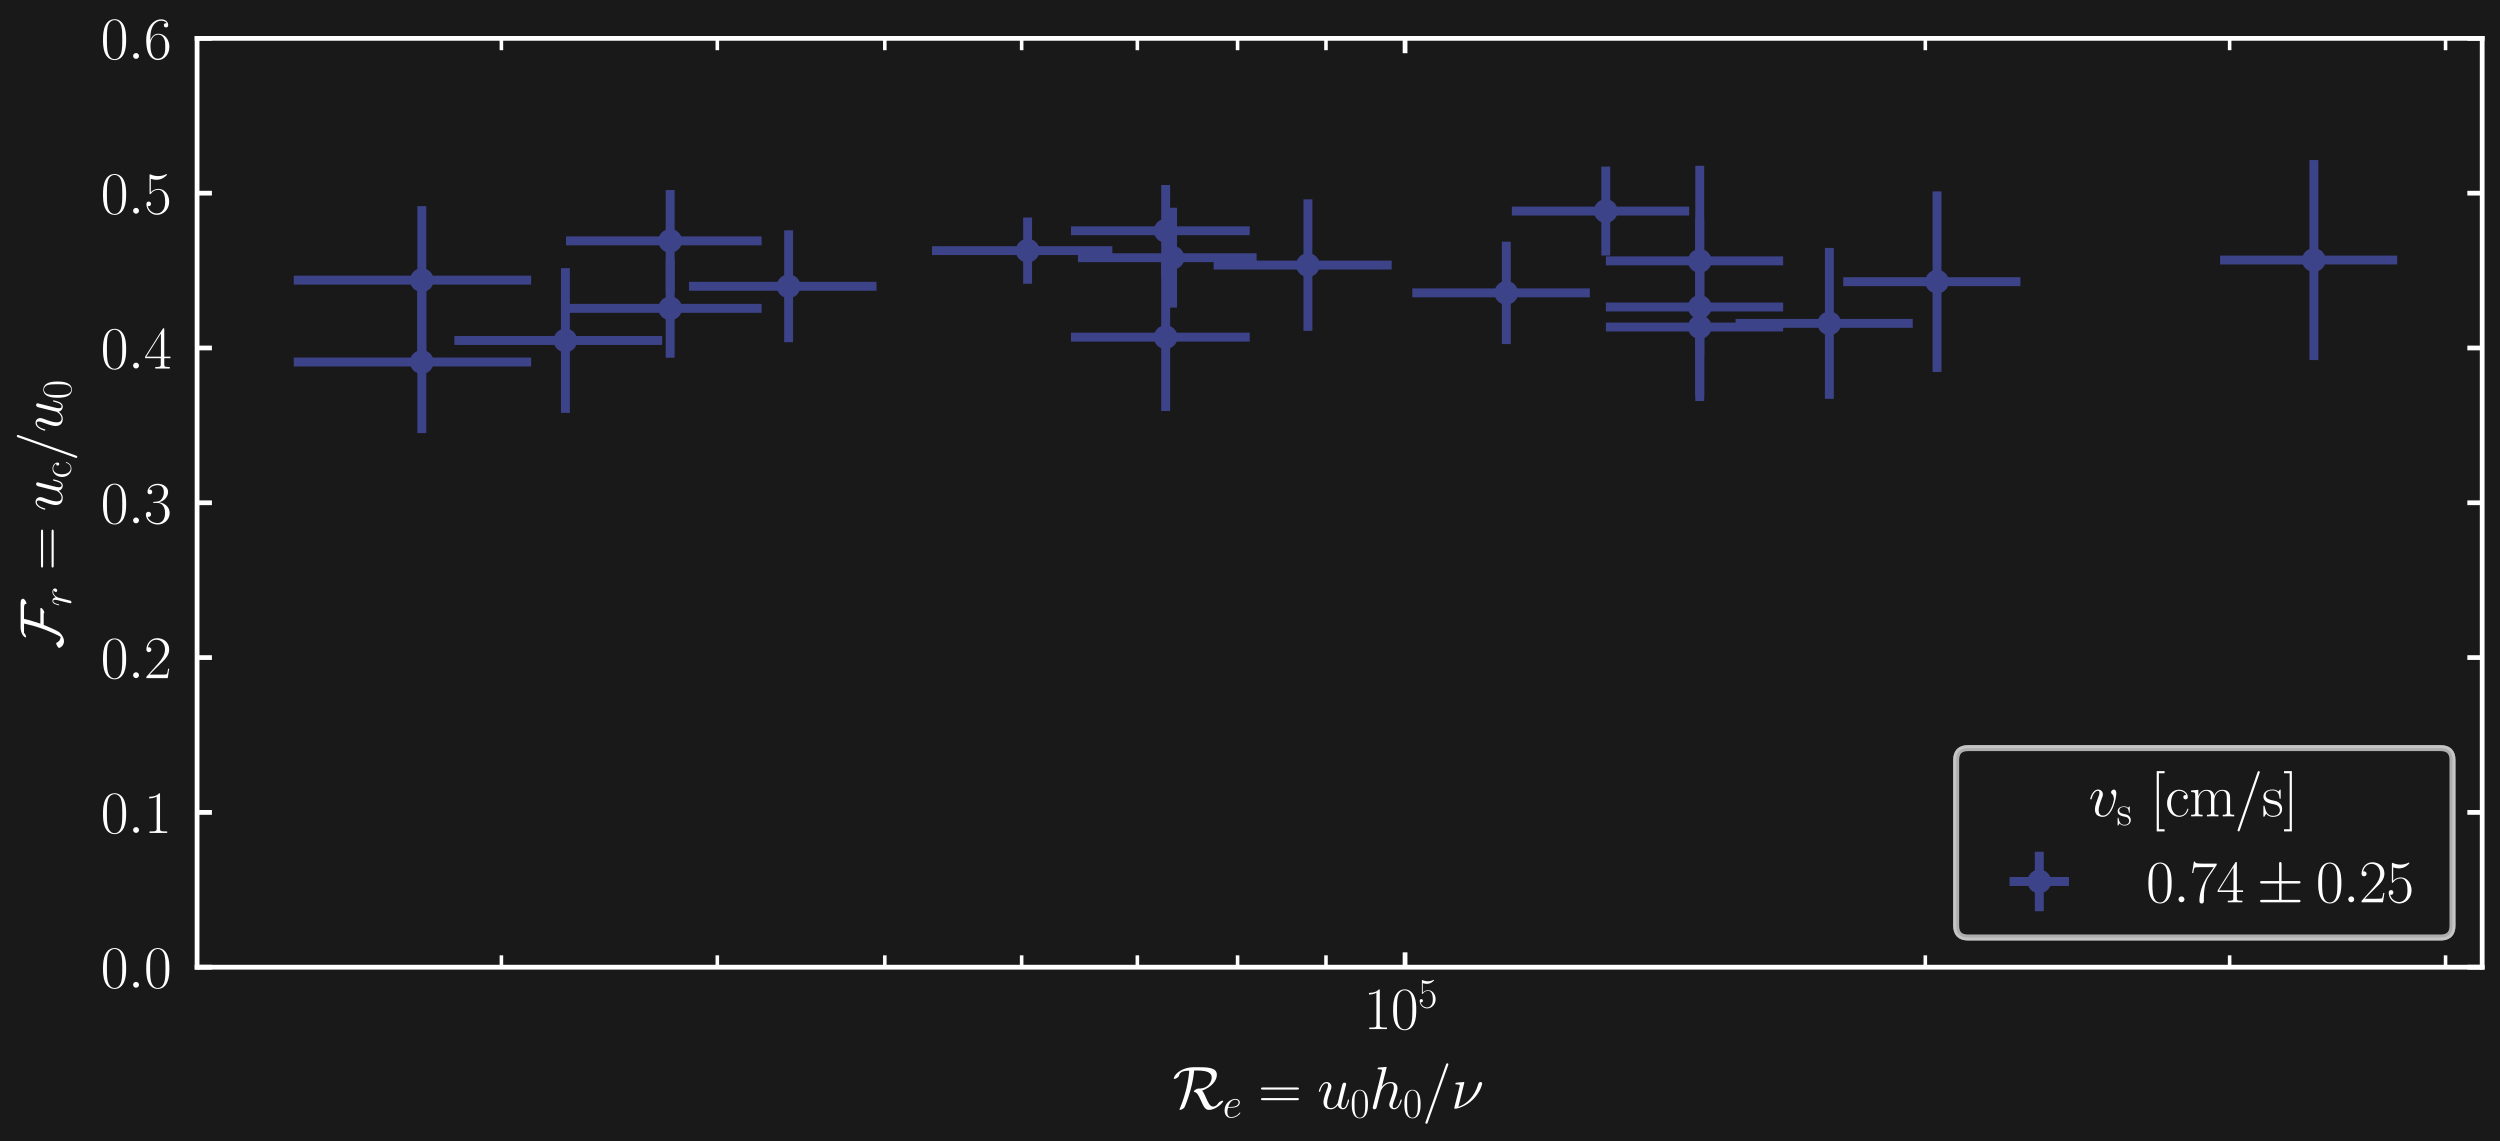 <?xml version="1.0" encoding="utf-8" standalone="no"?>
<!DOCTYPE svg PUBLIC "-//W3C//DTD SVG 1.1//EN"
  "http://www.w3.org/Graphics/SVG/1.1/DTD/svg11.dtd">
<svg xmlns:xlink="http://www.w3.org/1999/xlink" width="421.08pt" height="192.226pt" viewBox="0 0 421.08 192.226" xmlns="http://www.w3.org/2000/svg" version="1.1">
 <defs>
  <style type="text/css">*{stroke-linejoin: round; stroke-linecap: butt}</style>
 </defs>
 <g id="figure_1">
  <g id="patch_1">
   <path d="M 0 192.226 
L 421.08 192.226 
L 421.08 0 
L 0 0 
z
" style="fill: #191919"/>
  </g>
  <g id="axes_1">
   <g id="patch_2">
    <path d="M 33.193 162.908 
L 418.08 162.908 
L 418.08 6.459 
L 33.193 6.459 
z
" style="fill: #191919"/>
   </g>
   <g id="matplotlib.axis_1">
    <g id="xtick_1">
     <g id="line2d_1">
      <defs>
       <path id="mb55806e3a5" d="M 0 0 
L 0 -2.5 
" style="stroke: #ffffff; stroke-width: 0.8"/>
      </defs>
      <g>
       <use xlink:href="#mb55806e3a5" x="236.657" y="162.908" style="fill: #ffffff; stroke: #ffffff; stroke-width: 0.8"/>
      </g>
     </g>
     <g id="line2d_2">
      <defs>
       <path id="m698bd5541d" d="M 0 0 
L 0 2.5 
" style="stroke: #ffffff; stroke-width: 0.8"/>
      </defs>
      <g>
       <use xlink:href="#m698bd5541d" x="236.657" y="6.459" style="fill: #ffffff; stroke: #ffffff; stroke-width: 0.8"/>
      </g>
     </g>
     <g id="text_1">
      <!-- $\mathdefault{10^{5}}$ -->
      <g style="fill: #ffffff" transform="translate(229.69 173.326) scale(0.1 -0.1)">
       <defs>
        <path id="CMR17-31" d="M 1702 4058 
C 1702 4192 1696 4192 1606 4192 
C 1357 3916 979 3827 621 3827 
C 602 3827 570 3827 563 3808 
C 557 3795 557 3782 557 3648 
C 755 3648 1088 3686 1344 3839 
L 1344 461 
C 1344 236 1331 160 781 160 
L 589 160 
L 589 0 
C 896 0 1216 0 1523 0 
C 1830 0 2150 0 2458 0 
L 2458 160 
L 2266 160 
C 1715 160 1702 230 1702 458 
L 1702 4058 
z
" transform="scale(0.016)"/>
        <path id="CMR17-30" d="M 2688 2025 
C 2688 2416 2682 3080 2413 3591 
C 2176 4039 1798 4198 1466 4198 
C 1158 4198 768 4058 525 3597 
C 269 3118 243 2524 243 2025 
C 243 1661 250 1106 448 619 
C 723 -39 1216 -128 1466 -128 
C 1760 -128 2208 -7 2470 600 
C 2662 1042 2688 1559 2688 2025 
z
M 1466 -26 
C 1056 -26 813 325 723 812 
C 653 1188 653 1738 653 2096 
C 653 2588 653 2997 736 3387 
C 858 3929 1216 4096 1466 4096 
C 1728 4096 2067 3923 2189 3400 
C 2272 3036 2278 2607 2278 2096 
C 2278 1680 2278 1169 2202 792 
C 2067 95 1690 -26 1466 -26 
z
" transform="scale(0.016)"/>
        <path id="CMR17-35" d="M 730 3692 
C 794 3666 1056 3584 1325 3584 
C 1920 3584 2246 3911 2432 4100 
C 2432 4157 2432 4192 2394 4192 
C 2387 4192 2374 4192 2323 4163 
C 2099 4058 1837 3973 1517 3973 
C 1325 3973 1037 3999 723 4139 
C 653 4171 640 4171 634 4171 
C 602 4171 595 4164 595 4037 
L 595 2203 
C 595 2089 595 2057 659 2057 
C 691 2057 704 2070 736 2114 
C 941 2401 1222 2522 1542 2522 
C 1766 2522 2246 2382 2246 1289 
C 2246 1085 2246 715 2054 421 
C 1894 159 1645 25 1370 25 
C 947 25 518 320 403 814 
C 429 807 480 795 506 795 
C 589 795 749 840 749 1038 
C 749 1210 627 1280 506 1280 
C 358 1280 262 1190 262 1011 
C 262 454 704 -128 1382 -128 
C 2042 -128 2669 440 2669 1264 
C 2669 2030 2170 2624 1549 2624 
C 1222 2624 947 2503 730 2274 
L 730 3692 
z
" transform="scale(0.016)"/>
       </defs>
       <use xlink:href="#CMR17-31" transform="scale(0.996)"/>
       <use xlink:href="#CMR17-30" transform="translate(45.69 0) scale(0.996)"/>
       <use xlink:href="#CMR17-35" transform="translate(91.381 36.154) scale(0.697)"/>
      </g>
     </g>
    </g>
    <g id="xtick_2">
     <g id="line2d_3">
      <defs>
       <path id="mb753d626f0" d="M 0 0 
L 0 -2 
" style="stroke: #ffffff; stroke-width: 0.6"/>
      </defs>
      <g>
       <use xlink:href="#mb753d626f0" x="33.193" y="162.908" style="fill: #ffffff; stroke: #ffffff; stroke-width: 0.6"/>
      </g>
     </g>
     <g id="line2d_4">
      <defs>
       <path id="m8e0b3cd040" d="M 0 0 
L 0 2 
" style="stroke: #ffffff; stroke-width: 0.6"/>
      </defs>
      <g>
       <use xlink:href="#m8e0b3cd040" x="33.193" y="6.459" style="fill: #ffffff; stroke: #ffffff; stroke-width: 0.6"/>
      </g>
     </g>
    </g>
    <g id="xtick_3">
     <g id="line2d_5">
      <g>
       <use xlink:href="#mb753d626f0" x="84.452" y="162.908" style="fill: #ffffff; stroke: #ffffff; stroke-width: 0.6"/>
      </g>
     </g>
     <g id="line2d_6">
      <g>
       <use xlink:href="#m8e0b3cd040" x="84.452" y="6.459" style="fill: #ffffff; stroke: #ffffff; stroke-width: 0.6"/>
      </g>
     </g>
    </g>
    <g id="xtick_4">
     <g id="line2d_7">
      <g>
       <use xlink:href="#mb753d626f0" x="120.82" y="162.908" style="fill: #ffffff; stroke: #ffffff; stroke-width: 0.6"/>
      </g>
     </g>
     <g id="line2d_8">
      <g>
       <use xlink:href="#m8e0b3cd040" x="120.82" y="6.459" style="fill: #ffffff; stroke: #ffffff; stroke-width: 0.6"/>
      </g>
     </g>
    </g>
    <g id="xtick_5">
     <g id="line2d_9">
      <g>
       <use xlink:href="#mb753d626f0" x="149.03" y="162.908" style="fill: #ffffff; stroke: #ffffff; stroke-width: 0.6"/>
      </g>
     </g>
     <g id="line2d_10">
      <g>
       <use xlink:href="#m8e0b3cd040" x="149.03" y="6.459" style="fill: #ffffff; stroke: #ffffff; stroke-width: 0.6"/>
      </g>
     </g>
    </g>
    <g id="xtick_6">
     <g id="line2d_11">
      <g>
       <use xlink:href="#mb753d626f0" x="172.079" y="162.908" style="fill: #ffffff; stroke: #ffffff; stroke-width: 0.6"/>
      </g>
     </g>
     <g id="line2d_12">
      <g>
       <use xlink:href="#m8e0b3cd040" x="172.079" y="6.459" style="fill: #ffffff; stroke: #ffffff; stroke-width: 0.6"/>
      </g>
     </g>
    </g>
    <g id="xtick_7">
     <g id="line2d_13">
      <g>
       <use xlink:href="#mb753d626f0" x="191.567" y="162.908" style="fill: #ffffff; stroke: #ffffff; stroke-width: 0.6"/>
      </g>
     </g>
     <g id="line2d_14">
      <g>
       <use xlink:href="#m8e0b3cd040" x="191.567" y="6.459" style="fill: #ffffff; stroke: #ffffff; stroke-width: 0.6"/>
      </g>
     </g>
    </g>
    <g id="xtick_8">
     <g id="line2d_15">
      <g>
       <use xlink:href="#mb753d626f0" x="208.448" y="162.908" style="fill: #ffffff; stroke: #ffffff; stroke-width: 0.6"/>
      </g>
     </g>
     <g id="line2d_16">
      <g>
       <use xlink:href="#m8e0b3cd040" x="208.448" y="6.459" style="fill: #ffffff; stroke: #ffffff; stroke-width: 0.6"/>
      </g>
     </g>
    </g>
    <g id="xtick_9">
     <g id="line2d_17">
      <g>
       <use xlink:href="#mb753d626f0" x="223.338" y="162.908" style="fill: #ffffff; stroke: #ffffff; stroke-width: 0.6"/>
      </g>
     </g>
     <g id="line2d_18">
      <g>
       <use xlink:href="#m8e0b3cd040" x="223.338" y="6.459" style="fill: #ffffff; stroke: #ffffff; stroke-width: 0.6"/>
      </g>
     </g>
    </g>
    <g id="xtick_10">
     <g id="line2d_19">
      <g>
       <use xlink:href="#mb753d626f0" x="324.285" y="162.908" style="fill: #ffffff; stroke: #ffffff; stroke-width: 0.6"/>
      </g>
     </g>
     <g id="line2d_20">
      <g>
       <use xlink:href="#m8e0b3cd040" x="324.285" y="6.459" style="fill: #ffffff; stroke: #ffffff; stroke-width: 0.6"/>
      </g>
     </g>
    </g>
    <g id="xtick_11">
     <g id="line2d_21">
      <g>
       <use xlink:href="#mb753d626f0" x="375.543" y="162.908" style="fill: #ffffff; stroke: #ffffff; stroke-width: 0.6"/>
      </g>
     </g>
     <g id="line2d_22">
      <g>
       <use xlink:href="#m8e0b3cd040" x="375.543" y="6.459" style="fill: #ffffff; stroke: #ffffff; stroke-width: 0.6"/>
      </g>
     </g>
    </g>
    <g id="xtick_12">
     <g id="line2d_23">
      <g>
       <use xlink:href="#mb753d626f0" x="411.912" y="162.908" style="fill: #ffffff; stroke: #ffffff; stroke-width: 0.6"/>
      </g>
     </g>
     <g id="line2d_24">
      <g>
       <use xlink:href="#m8e0b3cd040" x="411.912" y="6.459" style="fill: #ffffff; stroke: #ffffff; stroke-width: 0.6"/>
      </g>
     </g>
    </g>
    <g id="text_2">
     <!-- $\mathcal{R}_{e} = u_{0} h_{0}/\nu$ -->
     <g style="fill: #ffffff" transform="translate(197.492 186.735) scale(0.1 -0.1)">
      <defs>
       <path id="CMSY10-52" d="M 2592 4032 
C 3821 4032 4141 3727 4141 3299 
C 4141 2904 3834 2125 2778 2125 
C 2464 2125 2246 1881 2246 1805 
C 2246 1767 2272 1767 2278 1767 
C 2547 1722 2675 1594 3008 839 
C 3302 167 3469 -128 3846 -128 
C 4621 -128 5357 659 5357 800 
C 5357 845 5306 845 5286 845 
C 5210 845 4960 755 4826 570 
C 4723 423 4582 224 4269 224 
C 3942 224 3744 679 3526 1178 
C 3392 1498 3277 1735 3130 1907 
C 4058 2247 4685 2919 4685 3584 
C 4685 4384 3610 4384 2643 4384 
C 2003 4384 1645 4384 1107 4154 
C 250 3776 134 3245 134 3194 
C 134 3155 160 3143 198 3143 
C 301 3143 448 3234 499 3267 
C 634 3359 653 3398 691 3522 
C 781 3784 960 4013 1766 4013 
C 1734 3625 1677 3033 1459 2102 
C 1286 1388 1050 687 768 6 
C 736 -64 736 -77 736 -83 
C 736 -128 787 -128 800 -128 
C 928 -128 1197 26 1267 147 
C 1280 179 2093 1984 2291 4032 
L 2592 4032 
z
" transform="scale(0.016)"/>
       <path id="CMMI12-65" d="M 1146 1479 
C 1318 1479 1754 1479 2061 1595 
C 2547 1783 2592 2158 2592 2274 
C 2592 2558 2349 2816 1926 2816 
C 1254 2816 288 2210 288 1073 
C 288 402 672 -64 1254 -64 
C 2125 -64 2675 609 2675 692 
C 2675 730 2637 762 2611 762 
C 2592 762 2586 756 2528 699 
C 2118 159 1510 64 1267 64 
C 902 64 710 350 710 822 
C 710 911 710 1071 806 1479 
L 1146 1479 
z
M 838 1600 
C 1114 2592 1722 2689 1926 2689 
C 2208 2689 2400 2522 2400 2277 
C 2400 1600 1376 1600 1107 1600 
L 838 1600 
z
" transform="scale(0.016)"/>
       <path id="CMR17-3d" d="M 4115 2017 
C 4211 2017 4307 2017 4307 2125 
C 4307 2240 4198 2240 4090 2240 
L 512 2240 
C 403 2240 294 2240 294 2125 
C 294 2017 390 2017 486 2017 
L 4115 2017 
z
M 4090 896 
C 4198 896 4307 896 4307 1011 
C 4307 1119 4211 1119 4115 1119 
L 486 1119 
C 390 1119 294 1119 294 1011 
C 294 896 403 896 512 896 
L 4090 896 
z
" transform="scale(0.016)"/>
       <path id="CMMI12-75" d="M 2182 370 
C 2266 13 2573 -64 2726 -64 
C 2931 -64 3085 70 3187 287 
C 3296 517 3379 894 3379 913 
C 3379 945 3354 971 3315 971 
C 3258 971 3251 939 3226 843 
C 3110 402 2995 64 2739 64 
C 2547 64 2547 275 2547 358 
C 2547 505 2566 568 2630 837 
C 2675 1009 2720 1181 2758 1360 
L 3021 2401 
C 3066 2561 3066 2574 3066 2593 
C 3066 2689 2989 2753 2893 2753 
C 2707 2753 2662 2593 2624 2433 
C 2560 2184 2214 811 2170 588 
C 2163 588 1914 64 1446 64 
C 1114 64 1050 351 1050 588 
C 1050 952 1229 1462 1395 1890 
C 1472 2095 1504 2178 1504 2305 
C 1504 2580 1306 2816 998 2816 
C 410 2816 173 1890 173 1839 
C 173 1814 198 1782 243 1782 
C 301 1782 307 1807 333 1896 
C 486 2441 736 2682 979 2682 
C 1043 2682 1146 2682 1146 2478 
C 1146 2312 1075 2127 979 1884 
C 698 1124 666 881 666 690 
C 666 38 1158 -64 1421 -64 
C 1830 -64 2054 217 2182 370 
z
" transform="scale(0.016)"/>
       <path id="CMMI12-68" d="M 1798 4257 
C 1805 4283 1818 4321 1818 4352 
C 1818 4416 1754 4416 1741 4416 
C 1734 4416 1421 4388 1389 4380 
C 1280 4373 1184 4358 1069 4358 
C 909 4345 864 4339 864 4224 
C 864 4160 915 4160 1005 4160 
C 1318 4160 1325 4103 1325 4040 
C 1325 4002 1312 3951 1306 3932 
L 378 248 
C 352 152 352 140 352 101 
C 352 -38 461 -64 525 -64 
C 634 -64 717 19 749 89 
L 1037 1245 
C 1069 1386 1107 1520 1139 1660 
C 1210 1929 1210 1935 1331 2120 
C 1453 2305 1741 2689 2234 2689 
C 2490 2689 2579 2497 2579 2242 
C 2579 1884 2330 1188 2189 805 
C 2131 651 2099 568 2099 453 
C 2099 166 2298 -64 2605 -64 
C 3200 -64 3424 875 3424 913 
C 3424 945 3398 971 3360 971 
C 3302 971 3296 952 3264 843 
C 3117 332 2880 64 2624 64 
C 2560 64 2458 64 2458 269 
C 2458 436 2534 640 2560 710 
C 2675 1018 2963 1773 2963 2145 
C 2963 2528 2739 2816 2253 2816 
C 1888 2816 1568 2644 1306 2312 
L 1798 4257 
z
" transform="scale(0.016)"/>
       <path id="CMMI12-3d" d="M 2746 4562 
C 2746 4569 2784 4666 2784 4678 
C 2784 4755 2720 4800 2669 4800 
C 2637 4800 2579 4800 2528 4659 
L 384 -1363 
C 384 -1370 346 -1465 346 -1478 
C 346 -1555 410 -1600 461 -1600 
C 499 -1600 557 -1593 602 -1459 
L 2746 4562 
z
" transform="scale(0.016)"/>
       <path id="CMMI12-17" d="M 1408 2753 
C 1408 2778 1389 2816 1338 2816 
C 1293 2816 691 2751 595 2751 
C 525 2744 461 2738 461 2623 
C 461 2560 512 2560 602 2560 
C 902 2560 922 2515 922 2445 
C 922 2419 909 2343 902 2318 
L 339 64 
C 339 38 358 0 403 0 
L 538 0 
C 627 0 1600 230 2349 996 
C 3174 1846 3290 2632 3290 2657 
C 3290 2759 3206 2816 3123 2816 
C 2938 2816 2893 2644 2880 2599 
C 2502 1264 1626 473 774 192 
L 1408 2753 
z
" transform="scale(0.016)"/>
      </defs>
      <use xlink:href="#CMSY10-52" transform="scale(0.996)"/>
      <use xlink:href="#CMMI12-65" transform="translate(84.434 -14.944) scale(0.697)"/>
      <use xlink:href="#CMR17-3d" transform="translate(144.254 0) scale(0.996)"/>
      <use xlink:href="#CMMI12-75" transform="translate(243.643 0) scale(0.996)"/>
      <use xlink:href="#CMR17-30" transform="translate(299.163 -14.944) scale(0.697)"/>
      <use xlink:href="#CMMI12-68" transform="translate(331.645 0) scale(0.996)"/>
      <use xlink:href="#CMR17-30" transform="translate(387.799 -14.944) scale(0.697)"/>
      <use xlink:href="#CMMI12-3d" transform="translate(420.281 0) scale(0.996)"/>
      <use xlink:href="#CMMI12-17" transform="translate(469.055 0) scale(0.996)"/>
     </g>
    </g>
   </g>
   <g id="matplotlib.axis_2">
    <g id="ytick_1">
     <g id="line2d_25">
      <defs>
       <path id="m259c687b85" d="M 0 0 
L 2.5 0 
" style="stroke: #ffffff; stroke-width: 0.8"/>
      </defs>
      <g>
       <use xlink:href="#m259c687b85" x="33.193" y="162.908" style="fill: #ffffff; stroke: #ffffff; stroke-width: 0.8"/>
      </g>
     </g>
     <g id="line2d_26">
      <defs>
       <path id="m313dadbf95" d="M 0 0 
L -2.5 0 
" style="stroke: #ffffff; stroke-width: 0.8"/>
      </defs>
      <g>
       <use xlink:href="#m313dadbf95" x="418.08" y="162.908" style="fill: #ffffff; stroke: #ffffff; stroke-width: 0.8"/>
      </g>
     </g>
     <g id="text_3">
      <!-- $\mathdefault{0.0}$ -->
      <g style="fill: #ffffff" transform="translate(16.963 166.367) scale(0.1 -0.1)">
       <defs>
        <path id="CMMI12-3a" d="M 1178 307 
C 1178 492 1024 619 870 619 
C 685 619 557 466 557 313 
C 557 128 710 0 864 0 
C 1050 0 1178 153 1178 307 
z
" transform="scale(0.016)"/>
       </defs>
       <use xlink:href="#CMR17-30" transform="scale(0.996)"/>
       <use xlink:href="#CMMI12-3a" transform="translate(45.69 0) scale(0.996)"/>
       <use xlink:href="#CMR17-30" transform="translate(72.788 0) scale(0.996)"/>
      </g>
     </g>
    </g>
    <g id="ytick_2">
     <g id="line2d_27">
      <g>
       <use xlink:href="#m259c687b85" x="33.193" y="136.833" style="fill: #ffffff; stroke: #ffffff; stroke-width: 0.8"/>
      </g>
     </g>
     <g id="line2d_28">
      <g>
       <use xlink:href="#m313dadbf95" x="418.08" y="136.833" style="fill: #ffffff; stroke: #ffffff; stroke-width: 0.8"/>
      </g>
     </g>
     <g id="text_4">
      <!-- $\mathdefault{0.1}$ -->
      <g style="fill: #ffffff" transform="translate(16.963 140.292) scale(0.1 -0.1)">
       <use xlink:href="#CMR17-30" transform="scale(0.996)"/>
       <use xlink:href="#CMMI12-3a" transform="translate(45.69 0) scale(0.996)"/>
       <use xlink:href="#CMR17-31" transform="translate(72.788 0) scale(0.996)"/>
      </g>
     </g>
    </g>
    <g id="ytick_3">
     <g id="line2d_29">
      <g>
       <use xlink:href="#m259c687b85" x="33.193" y="110.758" style="fill: #ffffff; stroke: #ffffff; stroke-width: 0.8"/>
      </g>
     </g>
     <g id="line2d_30">
      <g>
       <use xlink:href="#m313dadbf95" x="418.08" y="110.758" style="fill: #ffffff; stroke: #ffffff; stroke-width: 0.8"/>
      </g>
     </g>
     <g id="text_5">
      <!-- $\mathdefault{0.2}$ -->
      <g style="fill: #ffffff" transform="translate(16.963 114.217) scale(0.1 -0.1)">
       <defs>
        <path id="CMR17-32" d="M 2669 989 
L 2554 989 
C 2490 536 2438 459 2413 420 
C 2381 369 1920 369 1830 369 
L 602 369 
C 832 619 1280 1072 1824 1597 
C 2214 1967 2669 2402 2669 3035 
C 2669 3790 2067 4224 1395 4224 
C 691 4224 262 3604 262 3030 
C 262 2780 448 2748 525 2748 
C 589 2748 781 2787 781 3010 
C 781 3207 614 3264 525 3264 
C 486 3264 448 3258 422 3245 
C 544 3790 915 4058 1306 4058 
C 1862 4058 2227 3617 2227 3035 
C 2227 2479 1901 2000 1536 1584 
L 262 146 
L 262 0 
L 2515 0 
L 2669 989 
z
" transform="scale(0.016)"/>
       </defs>
       <use xlink:href="#CMR17-30" transform="scale(0.996)"/>
       <use xlink:href="#CMMI12-3a" transform="translate(45.69 0) scale(0.996)"/>
       <use xlink:href="#CMR17-32" transform="translate(72.788 0) scale(0.996)"/>
      </g>
     </g>
    </g>
    <g id="ytick_4">
     <g id="line2d_31">
      <g>
       <use xlink:href="#m259c687b85" x="33.193" y="84.684" style="fill: #ffffff; stroke: #ffffff; stroke-width: 0.8"/>
      </g>
     </g>
     <g id="line2d_32">
      <g>
       <use xlink:href="#m313dadbf95" x="418.08" y="84.684" style="fill: #ffffff; stroke: #ffffff; stroke-width: 0.8"/>
      </g>
     </g>
     <g id="text_6">
      <!-- $\mathdefault{0.3}$ -->
      <g style="fill: #ffffff" transform="translate(16.963 88.143) scale(0.1 -0.1)">
       <defs>
        <path id="CMR17-33" d="M 1414 2157 
C 1984 2157 2234 1662 2234 1090 
C 2234 320 1824 25 1453 25 
C 1114 25 563 194 390 693 
C 422 680 454 680 486 680 
C 640 680 755 782 755 948 
C 755 1133 614 1216 486 1216 
C 378 1216 211 1165 211 926 
C 211 335 787 -128 1466 -128 
C 2176 -128 2720 430 2720 1085 
C 2720 1707 2208 2157 1600 2227 
C 2086 2328 2554 2756 2554 3329 
C 2554 3820 2048 4179 1472 4179 
C 890 4179 378 3829 378 3329 
C 378 3110 544 3072 627 3072 
C 762 3072 877 3155 877 3321 
C 877 3486 762 3569 627 3569 
C 602 3569 570 3569 544 3557 
C 730 3959 1235 4032 1459 4032 
C 1683 4032 2106 3925 2106 3320 
C 2106 3143 2080 2828 1862 2550 
C 1670 2304 1453 2304 1242 2284 
C 1210 2284 1062 2269 1037 2269 
C 992 2263 966 2257 966 2208 
C 966 2163 973 2157 1101 2157 
L 1414 2157 
z
" transform="scale(0.016)"/>
       </defs>
       <use xlink:href="#CMR17-30" transform="scale(0.996)"/>
       <use xlink:href="#CMMI12-3a" transform="translate(45.69 0) scale(0.996)"/>
       <use xlink:href="#CMR17-33" transform="translate(72.788 0) scale(0.996)"/>
      </g>
     </g>
    </g>
    <g id="ytick_5">
     <g id="line2d_33">
      <g>
       <use xlink:href="#m259c687b85" x="33.193" y="58.609" style="fill: #ffffff; stroke: #ffffff; stroke-width: 0.8"/>
      </g>
     </g>
     <g id="line2d_34">
      <g>
       <use xlink:href="#m313dadbf95" x="418.08" y="58.609" style="fill: #ffffff; stroke: #ffffff; stroke-width: 0.8"/>
      </g>
     </g>
     <g id="text_7">
      <!-- $\mathdefault{0.4}$ -->
      <g style="fill: #ffffff" transform="translate(16.963 62.068) scale(0.1 -0.1)">
       <defs>
        <path id="CMR17-34" d="M 2150 4122 
C 2150 4256 2144 4256 2029 4256 
L 128 1254 
L 128 1088 
L 1779 1088 
L 1779 457 
C 1779 224 1766 160 1318 160 
L 1197 160 
L 1197 0 
C 1402 0 1747 0 1965 0 
C 2182 0 2528 0 2733 0 
L 2733 160 
L 2611 160 
C 2163 160 2150 224 2150 457 
L 2150 1088 
L 2803 1088 
L 2803 1254 
L 2150 1254 
L 2150 4122 
z
M 1798 3703 
L 1798 1254 
L 256 1254 
L 1798 3703 
z
" transform="scale(0.016)"/>
       </defs>
       <use xlink:href="#CMR17-30" transform="scale(0.996)"/>
       <use xlink:href="#CMMI12-3a" transform="translate(45.69 0) scale(0.996)"/>
       <use xlink:href="#CMR17-34" transform="translate(72.788 0) scale(0.996)"/>
      </g>
     </g>
    </g>
    <g id="ytick_6">
     <g id="line2d_35">
      <g>
       <use xlink:href="#m259c687b85" x="33.193" y="32.534" style="fill: #ffffff; stroke: #ffffff; stroke-width: 0.8"/>
      </g>
     </g>
     <g id="line2d_36">
      <g>
       <use xlink:href="#m313dadbf95" x="418.08" y="32.534" style="fill: #ffffff; stroke: #ffffff; stroke-width: 0.8"/>
      </g>
     </g>
     <g id="text_8">
      <!-- $\mathdefault{0.5}$ -->
      <g style="fill: #ffffff" transform="translate(16.963 35.993) scale(0.1 -0.1)">
       <use xlink:href="#CMR17-30" transform="scale(0.996)"/>
       <use xlink:href="#CMMI12-3a" transform="translate(45.69 0) scale(0.996)"/>
       <use xlink:href="#CMR17-35" transform="translate(72.788 0) scale(0.996)"/>
      </g>
     </g>
    </g>
    <g id="ytick_7">
     <g id="line2d_37">
      <g>
       <use xlink:href="#m259c687b85" x="33.193" y="6.459" style="fill: #ffffff; stroke: #ffffff; stroke-width: 0.8"/>
      </g>
     </g>
     <g id="line2d_38">
      <g>
       <use xlink:href="#m313dadbf95" x="418.08" y="6.459" style="fill: #ffffff; stroke: #ffffff; stroke-width: 0.8"/>
      </g>
     </g>
     <g id="text_9">
      <!-- $\mathdefault{0.6}$ -->
      <g style="fill: #ffffff" transform="translate(16.963 9.919) scale(0.1 -0.1)">
       <defs>
        <path id="CMR17-36" d="M 678 2176 
C 678 3690 1395 4032 1811 4032 
C 1946 4032 2272 4009 2400 3776 
C 2298 3776 2106 3776 2106 3553 
C 2106 3381 2246 3323 2336 3323 
C 2394 3323 2566 3348 2566 3560 
C 2566 3954 2246 4179 1805 4179 
C 1043 4179 243 3390 243 1984 
C 243 253 966 -128 1478 -128 
C 2099 -128 2688 427 2688 1283 
C 2688 2081 2170 2662 1517 2662 
C 1126 2662 838 2407 678 1960 
L 678 2176 
z
M 1478 25 
C 691 25 691 1200 691 1436 
C 691 1896 909 2560 1504 2560 
C 1613 2560 1926 2560 2138 2120 
C 2253 1870 2253 1609 2253 1289 
C 2253 944 2253 690 2118 434 
C 1978 171 1773 25 1478 25 
z
" transform="scale(0.016)"/>
       </defs>
       <use xlink:href="#CMR17-30" transform="scale(0.996)"/>
       <use xlink:href="#CMMI12-3a" transform="translate(45.69 0) scale(0.996)"/>
       <use xlink:href="#CMR17-36" transform="translate(72.788 0) scale(0.996)"/>
      </g>
     </g>
    </g>
    <g id="text_10">
     <!-- $\mathcal{F}_{r} = u_{\rm c}/u_{0}$ -->
     <g style="fill: #ffffff" transform="translate(10.472 109.311) rotate(-90) scale(0.1 -0.1)">
      <defs>
       <path id="CMSY10-46" d="M 5312 4141 
C 5312 4435 4819 4391 4621 4391 
L 2208 4391 
C 1888 4391 1318 4205 1216 3859 
C 1229 3820 1242 3814 1280 3814 
C 1421 3814 1613 3933 1702 4032 
C 1901 4032 2093 4032 2291 4032 
L 2688 4032 
C 2688 4032 2662 3916 2662 3910 
C 2413 2741 2035 1751 1754 1125 
C 1715 1041 1370 243 1280 167 
C 998 167 787 319 672 568 
C 653 606 653 632 608 632 
C 461 632 109 428 109 320 
C 109 307 115 295 122 282 
C 237 -19 525 -192 838 -192 
C 1165 -192 1542 44 1747 280 
C 1958 523 2381 1569 2547 1952 
L 3782 1952 
C 3776 1945 3770 1939 3770 1932 
C 3770 1907 3808 1888 3834 1888 
C 3974 1888 4339 2067 4339 2266 
C 4339 2310 4294 2304 4218 2304 
L 2682 2304 
C 2848 2880 3066 3443 3181 4032 
L 4026 4032 
C 4186 4032 4634 4064 4749 3929 
C 4762 3888 4742 3821 4762 3788 
C 4774 3775 4794 3775 4813 3775 
C 4966 3775 5312 3967 5312 4141 
z
" transform="scale(0.016)"/>
       <path id="CMMI12-72" d="M 2490 2612 
C 2291 2574 2189 2433 2189 2293 
C 2189 2139 2310 2088 2400 2088 
C 2579 2088 2726 2242 2726 2433 
C 2726 2638 2528 2816 2208 2816 
C 1952 2816 1658 2701 1389 2312 
C 1344 2650 1088 2816 832 2816 
C 582 2816 454 2625 378 2484 
C 269 2254 173 1871 173 1839 
C 173 1814 198 1782 243 1782 
C 294 1782 301 1788 339 1935 
C 435 2318 557 2689 813 2689 
C 966 2689 1011 2580 1011 2395 
C 1011 2254 947 2005 902 1807 
L 723 1118 
C 698 996 627 709 595 594 
C 550 428 480 128 480 96 
C 480 6 550 -64 646 -64 
C 717 -64 838 -19 877 109 
C 896 160 1133 1124 1171 1271 
C 1203 1411 1242 1546 1274 1686 
C 1299 1775 1325 1878 1344 1961 
C 1363 2018 1536 2331 1696 2472 
C 1773 2542 1939 2689 2202 2689 
C 2304 2689 2406 2670 2490 2612 
z
" transform="scale(0.016)"/>
       <path id="CMR17-63" d="M 2234 2240 
C 2112 2240 1933 2240 1933 2017 
C 1933 1838 2080 1787 2163 1787 
C 2208 1787 2394 1807 2394 2024 
C 2394 2467 1958 2803 1466 2803 
C 787 2803 211 2178 211 1363 
C 211 516 813 -64 1466 -64 
C 2259 -64 2458 677 2458 748 
C 2458 774 2451 793 2406 793 
C 2362 793 2355 787 2330 703 
C 2163 180 1798 51 1523 51 
C 1114 51 621 427 621 1369 
C 621 2338 1094 2688 1472 2688 
C 1722 2688 2093 2573 2234 2240 
z
" transform="scale(0.016)"/>
      </defs>
      <use xlink:href="#CMSY10-46" transform="scale(0.996)"/>
      <use xlink:href="#CMMI12-72" transform="translate(71.606 -14.944) scale(0.697)"/>
      <use xlink:href="#CMR17-3d" transform="translate(132.448 0) scale(0.996)"/>
      <use xlink:href="#CMMI12-75" transform="translate(231.836 0) scale(0.996)"/>
      <use xlink:href="#CMR17-63" transform="translate(287.357 -14.944) scale(0.697)"/>
      <use xlink:href="#CMMI12-3d" transform="translate(316.195 0) scale(0.996)"/>
      <use xlink:href="#CMMI12-75" transform="translate(364.97 0) scale(0.996)"/>
      <use xlink:href="#CMR17-30" transform="translate(420.49 -14.944) scale(0.697)"/>
     </g>
    </g>
   </g>
   <g id="LineCollection_1">
    <path d="M 181.552 43.404 
L 211.657 43.404 
" clip-path="url(#p10574cc8b1)" style="fill: none; stroke: #3d4389; stroke-width: 1.5"/>
    <path d="M 116.058 48.216 
L 147.631 48.216 
" clip-path="url(#p10574cc8b1)" style="fill: none; stroke: #3d4389; stroke-width: 1.5"/>
    <path d="M 237.881 49.326 
L 267.775 49.326 
" clip-path="url(#p10574cc8b1)" style="fill: none; stroke: #3d4389; stroke-width: 1.5"/>
    <path d="M 292.32 54.464 
L 322.168 54.464 
" clip-path="url(#p10574cc8b1)" style="fill: none; stroke: #3d4389; stroke-width: 1.5"/>
    <path d="M 270.481 51.706 
L 300.34 51.706 
" clip-path="url(#p10574cc8b1)" style="fill: none; stroke: #3d4389; stroke-width: 1.5"/>
    <path d="M 180.383 56.787 
L 210.497 56.787 
" clip-path="url(#p10574cc8b1)" style="fill: none; stroke: #3d4389; stroke-width: 1.5"/>
    <path d="M 95.337 40.572 
L 128.28 40.572 
" clip-path="url(#p10574cc8b1)" style="fill: none; stroke: #3d4389; stroke-width: 1.5"/>
    <path d="M 254.644 35.552 
L 284.516 35.552 
" clip-path="url(#p10574cc8b1)" style="fill: none; stroke: #3d4389; stroke-width: 1.5"/>
    <path d="M 204.42 44.649 
L 234.399 44.649 
" clip-path="url(#p10574cc8b1)" style="fill: none; stroke: #3d4389; stroke-width: 1.5"/>
    <path d="M 180.383 38.868 
L 210.497 38.868 
" clip-path="url(#p10574cc8b1)" style="fill: none; stroke: #3d4389; stroke-width: 1.5"/>
    <path d="M 95.337 51.934 
L 128.28 51.934 
" clip-path="url(#p10574cc8b1)" style="fill: none; stroke: #3d4389; stroke-width: 1.5"/>
    <path d="M 76.528 57.347 
L 111.528 57.347 
" clip-path="url(#p10574cc8b1)" style="fill: none; stroke: #3d4389; stroke-width: 1.5"/>
    <path d="M 49.482 47.185 
L 89.463 47.185 
" clip-path="url(#p10574cc8b1)" style="fill: none; stroke: #3d4389; stroke-width: 1.5"/>
    <path d="M 310.461 47.441 
L 340.302 47.441 
" clip-path="url(#p10574cc8b1)" style="fill: none; stroke: #3d4389; stroke-width: 1.5"/>
    <path d="M 270.481 43.941 
L 300.34 43.941 
" clip-path="url(#p10574cc8b1)" style="fill: none; stroke: #3d4389; stroke-width: 1.5"/>
    <path d="M 270.481 55.081 
L 300.34 55.081 
" clip-path="url(#p10574cc8b1)" style="fill: none; stroke: #3d4389; stroke-width: 1.5"/>
    <path d="M 156.984 42.216 
L 187.36 42.216 
" clip-path="url(#p10574cc8b1)" style="fill: none; stroke: #3d4389; stroke-width: 1.5"/>
    <path d="M 49.482 60.975 
L 89.463 60.975 
" clip-path="url(#p10574cc8b1)" style="fill: none; stroke: #3d4389; stroke-width: 1.5"/>
    <path d="M 373.935 43.799 
L 403.767 43.799 
" clip-path="url(#p10574cc8b1)" style="fill: none; stroke: #3d4389; stroke-width: 1.5"/>
   </g>
   <g id="LineCollection_2">
    <path d="M 197.499 51.815 
L 197.499 34.993 
" clip-path="url(#p10574cc8b1)" style="fill: none; stroke: #3d4389; stroke-width: 1.5"/>
    <path d="M 132.827 57.636 
L 132.827 38.795 
" clip-path="url(#p10574cc8b1)" style="fill: none; stroke: #3d4389; stroke-width: 1.5"/>
    <path d="M 253.709 57.952 
L 253.709 40.7 
" clip-path="url(#p10574cc8b1)" style="fill: none; stroke: #3d4389; stroke-width: 1.5"/>
    <path d="M 308.123 67.172 
L 308.123 41.755 
" clip-path="url(#p10574cc8b1)" style="fill: none; stroke: #3d4389; stroke-width: 1.5"/>
    <path d="M 286.29 66.779 
L 286.29 36.632 
" clip-path="url(#p10574cc8b1)" style="fill: none; stroke: #3d4389; stroke-width: 1.5"/>
    <path d="M 196.335 69.231 
L 196.335 44.344 
" clip-path="url(#p10574cc8b1)" style="fill: none; stroke: #3d4389; stroke-width: 1.5"/>
    <path d="M 112.879 49.137 
L 112.879 32.008 
" clip-path="url(#p10574cc8b1)" style="fill: none; stroke: #3d4389; stroke-width: 1.5"/>
    <path d="M 270.46 43.041 
L 270.46 28.063 
" clip-path="url(#p10574cc8b1)" style="fill: none; stroke: #3d4389; stroke-width: 1.5"/>
    <path d="M 220.296 55.724 
L 220.296 33.573 
" clip-path="url(#p10574cc8b1)" style="fill: none; stroke: #3d4389; stroke-width: 1.5"/>
    <path d="M 196.335 46.578 
L 196.335 31.158 
" clip-path="url(#p10574cc8b1)" style="fill: none; stroke: #3d4389; stroke-width: 1.5"/>
    <path d="M 112.879 60.252 
L 112.879 43.615 
" clip-path="url(#p10574cc8b1)" style="fill: none; stroke: #3d4389; stroke-width: 1.5"/>
    <path d="M 95.235 69.538 
L 95.235 45.157 
" clip-path="url(#p10574cc8b1)" style="fill: none; stroke: #3d4389; stroke-width: 1.5"/>
    <path d="M 71.047 59.654 
L 71.047 34.717 
" clip-path="url(#p10574cc8b1)" style="fill: none; stroke: #3d4389; stroke-width: 1.5"/>
    <path d="M 326.26 62.647 
L 326.26 32.235 
" clip-path="url(#p10574cc8b1)" style="fill: none; stroke: #3d4389; stroke-width: 1.5"/>
    <path d="M 286.29 59.956 
L 286.29 27.927 
" clip-path="url(#p10574cc8b1)" style="fill: none; stroke: #3d4389; stroke-width: 1.5"/>
    <path d="M 286.29 67.537 
L 286.29 42.624 
" clip-path="url(#p10574cc8b1)" style="fill: none; stroke: #3d4389; stroke-width: 1.5"/>
    <path d="M 173.082 47.79 
L 173.082 36.642 
" clip-path="url(#p10574cc8b1)" style="fill: none; stroke: #3d4389; stroke-width: 1.5"/>
    <path d="M 71.047 72.943 
L 71.047 49.006 
" clip-path="url(#p10574cc8b1)" style="fill: none; stroke: #3d4389; stroke-width: 1.5"/>
    <path d="M 389.729 60.642 
L 389.729 26.957 
" clip-path="url(#p10574cc8b1)" style="fill: none; stroke: #3d4389; stroke-width: 1.5"/>
   </g>
   <g id="line2d_39">
    <defs>
     <path id="m54161c07d5" d="M 0 1.5 
C 0.398 1.5 0.779 1.342 1.061 1.061 
C 1.342 0.779 1.5 0.398 1.5 0 
C 1.5 -0.398 1.342 -0.779 1.061 -1.061 
C 0.779 -1.342 0.398 -1.5 0 -1.5 
C -0.398 -1.5 -0.779 -1.342 -1.061 -1.061 
C -1.342 -0.779 -1.5 -0.398 -1.5 0 
C -1.5 0.398 -1.342 0.779 -1.061 1.061 
C -0.779 1.342 -0.398 1.5 0 1.5 
z
" style="stroke: #3d4389"/>
    </defs>
    <g clip-path="url(#p10574cc8b1)">
     <use xlink:href="#m54161c07d5" x="197.499" y="43.404" style="fill: #3d4389; stroke: #3d4389"/>
     <use xlink:href="#m54161c07d5" x="132.827" y="48.216" style="fill: #3d4389; stroke: #3d4389"/>
     <use xlink:href="#m54161c07d5" x="253.709" y="49.326" style="fill: #3d4389; stroke: #3d4389"/>
     <use xlink:href="#m54161c07d5" x="308.123" y="54.464" style="fill: #3d4389; stroke: #3d4389"/>
     <use xlink:href="#m54161c07d5" x="286.29" y="51.706" style="fill: #3d4389; stroke: #3d4389"/>
     <use xlink:href="#m54161c07d5" x="196.335" y="56.787" style="fill: #3d4389; stroke: #3d4389"/>
     <use xlink:href="#m54161c07d5" x="112.879" y="40.572" style="fill: #3d4389; stroke: #3d4389"/>
     <use xlink:href="#m54161c07d5" x="270.46" y="35.552" style="fill: #3d4389; stroke: #3d4389"/>
     <use xlink:href="#m54161c07d5" x="220.296" y="44.649" style="fill: #3d4389; stroke: #3d4389"/>
     <use xlink:href="#m54161c07d5" x="196.335" y="38.868" style="fill: #3d4389; stroke: #3d4389"/>
     <use xlink:href="#m54161c07d5" x="112.879" y="51.934" style="fill: #3d4389; stroke: #3d4389"/>
     <use xlink:href="#m54161c07d5" x="95.235" y="57.347" style="fill: #3d4389; stroke: #3d4389"/>
     <use xlink:href="#m54161c07d5" x="71.047" y="47.185" style="fill: #3d4389; stroke: #3d4389"/>
     <use xlink:href="#m54161c07d5" x="326.26" y="47.441" style="fill: #3d4389; stroke: #3d4389"/>
     <use xlink:href="#m54161c07d5" x="286.29" y="43.941" style="fill: #3d4389; stroke: #3d4389"/>
     <use xlink:href="#m54161c07d5" x="286.29" y="55.081" style="fill: #3d4389; stroke: #3d4389"/>
     <use xlink:href="#m54161c07d5" x="173.082" y="42.216" style="fill: #3d4389; stroke: #3d4389"/>
     <use xlink:href="#m54161c07d5" x="71.047" y="60.975" style="fill: #3d4389; stroke: #3d4389"/>
     <use xlink:href="#m54161c07d5" x="389.729" y="43.799" style="fill: #3d4389; stroke: #3d4389"/>
    </g>
   </g>
   <g id="patch_3">
    <path d="M 33.193 162.908 
L 33.193 6.459 
" style="fill: none; stroke: #ffffff; stroke-width: 0.8; stroke-linejoin: miter; stroke-linecap: square"/>
   </g>
   <g id="patch_4">
    <path d="M 418.08 162.908 
L 418.08 6.459 
" style="fill: none; stroke: #ffffff; stroke-width: 0.8; stroke-linejoin: miter; stroke-linecap: square"/>
   </g>
   <g id="patch_5">
    <path d="M 33.193 162.908 
L 418.08 162.908 
" style="fill: none; stroke: #ffffff; stroke-width: 0.8; stroke-linejoin: miter; stroke-linecap: square"/>
   </g>
   <g id="patch_6">
    <path d="M 33.193 6.459 
L 418.08 6.459 
" style="fill: none; stroke: #ffffff; stroke-width: 0.8; stroke-linejoin: miter; stroke-linecap: square"/>
   </g>
   <g id="legend_1">
    <g id="patch_7">
     <path d="M 331.481 157.908 
L 411.08 157.908 
Q 413.08 157.908 413.08 155.908 
L 413.08 128.008 
Q 413.08 126.008 411.08 126.008 
L 331.481 126.008 
Q 329.481 126.008 329.481 128.008 
L 329.481 155.908 
Q 329.481 157.908 331.481 157.908 
z
" style="fill: #191919; opacity: 0.8; stroke: #cccccc; stroke-linejoin: miter"/>
    </g>
    <g id="text_11">
     <!-- $v_{\rm s}~[\textrm{cm/s}]$ -->
     <g style="fill: #ffffff" transform="translate(351.79 137.48) scale(0.1 -0.1)">
      <defs>
       <path id="CMMI12-76" d="M 2925 2389 
C 2925 2791 2720 2816 2669 2816 
C 2515 2816 2374 2663 2374 2535 
C 2374 2459 2419 2414 2445 2389 
C 2509 2331 2675 2159 2675 1827 
C 2675 1558 2291 64 1523 64 
C 1133 64 1056 390 1056 626 
C 1056 945 1203 1392 1376 1852 
C 1478 2114 1504 2178 1504 2305 
C 1504 2574 1312 2816 998 2816 
C 410 2816 173 1890 173 1839 
C 173 1814 198 1782 243 1782 
C 301 1782 307 1807 333 1897 
C 486 2446 736 2689 979 2689 
C 1037 2689 1146 2689 1146 2478 
C 1146 2312 1075 2127 979 1884 
C 672 1067 672 869 672 715 
C 672 575 691 313 890 134 
C 1120 -64 1440 -64 1498 -64 
C 2560 -64 2925 2024 2925 2389 
z
" transform="scale(0.016)"/>
       <path id="CMR17-73" d="M 1978 2697 
C 1978 2813 1971 2819 1933 2819 
C 1907 2819 1901 2813 1824 2717 
C 1805 2691 1747 2626 1728 2601 
C 1523 2819 1235 2819 1126 2819 
C 416 2819 160 2447 160 2076 
C 160 1498 813 1365 998 1325 
C 1402 1243 1542 1217 1677 1101 
C 1760 1025 1901 884 1901 654 
C 1901 384 1747 38 1158 38 
C 602 38 403 460 288 1021 
C 269 1110 269 1117 218 1117 
C 166 1117 160 1110 160 983 
L 160 63 
C 160 -51 166 -58 205 -58 
C 237 -58 243 -51 275 0 
C 314 57 410 211 448 276 
C 576 103 800 -64 1158 -64 
C 1792 -64 2131 283 2131 784 
C 2131 1112 1958 1285 1875 1362 
C 1683 1561 1459 1606 1190 1657 
C 838 1735 390 1825 390 2217 
C 390 2383 480 2737 1126 2737 
C 1811 2737 1850 2094 1862 1888 
C 1869 1856 1901 1849 1920 1849 
C 1978 1849 1978 1869 1978 1978 
L 1978 2697 
z
" transform="scale(0.016)"/>
       <path id="CMR17-5b" d="M 1504 -1600 
L 1504 -1377 
L 902 -1377 
L 902 4544 
L 1504 4544 
L 1504 4767 
L 678 4767 
L 678 -1600 
L 1504 -1600 
z
" transform="scale(0.016)"/>
       <path id="CMR17-6d" d="M 4326 1933 
C 4326 2252 4269 2790 3507 2790 
C 3072 2790 2771 2496 2656 2151 
L 2650 2151 
C 2573 2676 2195 2790 1837 2790 
C 1331 2790 1069 2400 973 2144 
L 966 2144 
L 966 2790 
L 211 2720 
L 211 2554 
C 589 2554 646 2515 646 2208 
L 646 428 
C 646 184 621 153 211 153 
L 211 -13 
C 365 0 646 0 813 0 
C 979 0 1267 0 1421 -13 
L 1421 153 
C 1011 153 986 178 986 428 
L 986 1658 
C 986 2247 1344 2688 1792 2688 
C 2266 2688 2317 2266 2317 1958 
L 2317 428 
C 2317 184 2291 153 1882 153 
L 1882 -13 
C 2035 0 2317 0 2483 0 
C 2650 0 2938 0 3091 -13 
L 3091 153 
C 2682 153 2656 178 2656 428 
L 2656 1658 
C 2656 2247 3014 2688 3462 2688 
C 3936 2688 3987 2266 3987 1958 
L 3987 428 
C 3987 184 3962 153 3552 153 
L 3552 -13 
C 3706 0 3987 0 4154 0 
C 4320 0 4608 0 4762 -13 
L 4762 153 
C 4352 153 4326 178 4326 428 
L 4326 1933 
z
" transform="scale(0.016)"/>
       <path id="CMR17-2f" d="M 2605 4545 
C 2637 4627 2637 4640 2637 4653 
C 2637 4729 2579 4768 2528 4768 
C 2451 4768 2426 4717 2400 4640 
L 326 -1377 
C 294 -1460 294 -1473 294 -1486 
C 294 -1562 352 -1600 403 -1600 
C 480 -1600 506 -1549 531 -1473 
L 2605 4545 
z
" transform="scale(0.016)"/>
       <path id="CMR17-5d" d="M 915 4767 
L 90 4767 
L 90 4544 
L 691 4544 
L 691 -1377 
L 90 -1377 
L 90 -1600 
L 915 -1600 
L 915 4767 
z
" transform="scale(0.016)"/>
      </defs>
      <use xlink:href="#CMMI12-76" transform="scale(0.996)"/>
      <use xlink:href="#CMR17-73" transform="translate(47.161 -14.944) scale(0.697)"/>
      <use xlink:href="#CMR17-5b" transform="translate(103.949 0) scale(0.996)"/>
      <use xlink:href="#CMR17-63" transform="translate(128.82 0) scale(0.996)"/>
      <use xlink:href="#CMR17-6d" transform="translate(169.305 0) scale(0.996)"/>
      <use xlink:href="#CMR17-2f" transform="translate(246.225 0) scale(0.996)"/>
      <use xlink:href="#CMR17-73" transform="translate(291.915 0) scale(0.996)"/>
      <use xlink:href="#CMR17-5d" transform="translate(327.717 0) scale(0.996)"/>
     </g>
    </g>
    <g id="LineCollection_3">
     <path d="M 338.481 148.47 
L 348.481 148.47 
" style="fill: none; stroke: #3d4389; stroke-width: 1.5"/>
    </g>
    <g id="LineCollection_4">
     <path d="M 343.481 153.47 
L 343.481 143.47 
" style="fill: none; stroke: #3d4389; stroke-width: 1.5"/>
    </g>
    <g id="line2d_40"/>
    <g id="line2d_41">
     <g>
      <use xlink:href="#m54161c07d5" x="343.481" y="148.47" style="fill: #3d4389; stroke: #3d4389"/>
     </g>
    </g>
    <g id="text_12">
     <!-- $0.74 \pm 0.25$ -->
     <g style="fill: #ffffff" transform="translate(361.481 151.97) scale(0.1 -0.1)">
      <defs>
       <path id="CMR17-37" d="M 2886 3941 
L 2886 4081 
L 1382 4081 
C 634 4081 621 4165 595 4288 
L 480 4288 
L 294 3094 
L 410 3094 
C 429 3215 474 3540 550 3661 
C 589 3712 1062 3712 1171 3712 
L 2579 3712 
L 1869 2661 
C 1395 1954 1069 999 1069 165 
C 1069 89 1069 -128 1299 -128 
C 1530 -128 1530 89 1530 171 
L 1530 465 
C 1530 1508 1709 2196 2003 2636 
L 2886 3941 
z
" transform="scale(0.016)"/>
       <path id="CMSY10-6" d="M 2618 1984 
L 4397 1984 
C 4506 1984 4621 1984 4621 2112 
C 4621 2240 4506 2240 4397 2240 
L 2618 2240 
L 2618 4018 
C 2618 4121 2618 4256 2490 4256 
C 2362 4256 2362 4140 2362 4038 
L 2362 2240 
L 576 2240 
C 467 2240 352 2240 352 2112 
C 352 1984 467 1984 576 1984 
L 2362 1984 
L 2362 256 
L 576 256 
C 467 256 352 256 352 128 
C 352 0 467 0 576 0 
L 4397 0 
C 4506 0 4621 0 4621 128 
C 4621 256 4506 256 4397 256 
L 2618 256 
L 2618 1984 
z
" transform="scale(0.016)"/>
      </defs>
      <use xlink:href="#CMR17-30" transform="scale(0.996)"/>
      <use xlink:href="#CMMI12-3a" transform="translate(45.69 0) scale(0.996)"/>
      <use xlink:href="#CMR17-37" transform="translate(72.788 0) scale(0.996)"/>
      <use xlink:href="#CMR17-34" transform="translate(118.478 0) scale(0.996)"/>
      <use xlink:href="#CMSY10-6" transform="translate(186.308 0) scale(0.996)"/>
      <use xlink:href="#CMR17-30" transform="translate(285.934 0) scale(0.996)"/>
      <use xlink:href="#CMMI12-3a" transform="translate(331.625 0) scale(0.996)"/>
      <use xlink:href="#CMR17-32" transform="translate(358.722 0) scale(0.996)"/>
      <use xlink:href="#CMR17-35" transform="translate(404.413 0) scale(0.996)"/>
     </g>
    </g>
   </g>
   <g id="legend_2">
    <g id="patch_8">
     <path d="M 331.481 157.908 
L 411.08 157.908 
Q 413.08 157.908 413.08 155.908 
L 413.08 128.008 
Q 413.08 126.008 411.08 126.008 
L 331.481 126.008 
Q 329.481 126.008 329.481 128.008 
L 329.481 155.908 
Q 329.481 157.908 331.481 157.908 
z
" style="fill: #191919; opacity: 0.8; stroke: #cccccc; stroke-linejoin: miter"/>
    </g>
    <g id="text_13">
     <!-- $v_{\rm s}~[\textrm{cm/s}]$ -->
     <g style="fill: #ffffff" transform="translate(351.79 137.48) scale(0.1 -0.1)">
      <use xlink:href="#CMMI12-76" transform="scale(0.996)"/>
      <use xlink:href="#CMR17-73" transform="translate(47.161 -14.944) scale(0.697)"/>
      <use xlink:href="#CMR17-5b" transform="translate(103.949 0) scale(0.996)"/>
      <use xlink:href="#CMR17-63" transform="translate(128.82 0) scale(0.996)"/>
      <use xlink:href="#CMR17-6d" transform="translate(169.305 0) scale(0.996)"/>
      <use xlink:href="#CMR17-2f" transform="translate(246.225 0) scale(0.996)"/>
      <use xlink:href="#CMR17-73" transform="translate(291.915 0) scale(0.996)"/>
      <use xlink:href="#CMR17-5d" transform="translate(327.717 0) scale(0.996)"/>
     </g>
    </g>
    <g id="LineCollection_5">
     <path d="M 338.481 148.47 
L 348.481 148.47 
" style="fill: none; stroke: #3d4389; stroke-width: 1.5"/>
    </g>
    <g id="LineCollection_6">
     <path d="M 343.481 153.47 
L 343.481 143.47 
" style="fill: none; stroke: #3d4389; stroke-width: 1.5"/>
    </g>
    <g id="line2d_42"/>
    <g id="line2d_43">
     <g>
      <use xlink:href="#m54161c07d5" x="343.481" y="148.47" style="fill: #3d4389; stroke: #3d4389"/>
     </g>
    </g>
    <g id="text_14">
     <!-- $0.74 \pm 0.25$ -->
     <g style="fill: #ffffff" transform="translate(361.481 151.97) scale(0.1 -0.1)">
      <use xlink:href="#CMR17-30" transform="scale(0.996)"/>
      <use xlink:href="#CMMI12-3a" transform="translate(45.69 0) scale(0.996)"/>
      <use xlink:href="#CMR17-37" transform="translate(72.788 0) scale(0.996)"/>
      <use xlink:href="#CMR17-34" transform="translate(118.478 0) scale(0.996)"/>
      <use xlink:href="#CMSY10-6" transform="translate(186.308 0) scale(0.996)"/>
      <use xlink:href="#CMR17-30" transform="translate(285.934 0) scale(0.996)"/>
      <use xlink:href="#CMMI12-3a" transform="translate(331.625 0) scale(0.996)"/>
      <use xlink:href="#CMR17-32" transform="translate(358.722 0) scale(0.996)"/>
      <use xlink:href="#CMR17-35" transform="translate(404.413 0) scale(0.996)"/>
     </g>
    </g>
   </g>
  </g>
 </g>
 <defs>
  <clipPath id="p10574cc8b1">
   <rect x="33.193" y="6.459" width="384.887" height="156.448"/>
  </clipPath>
 </defs>
</svg>

